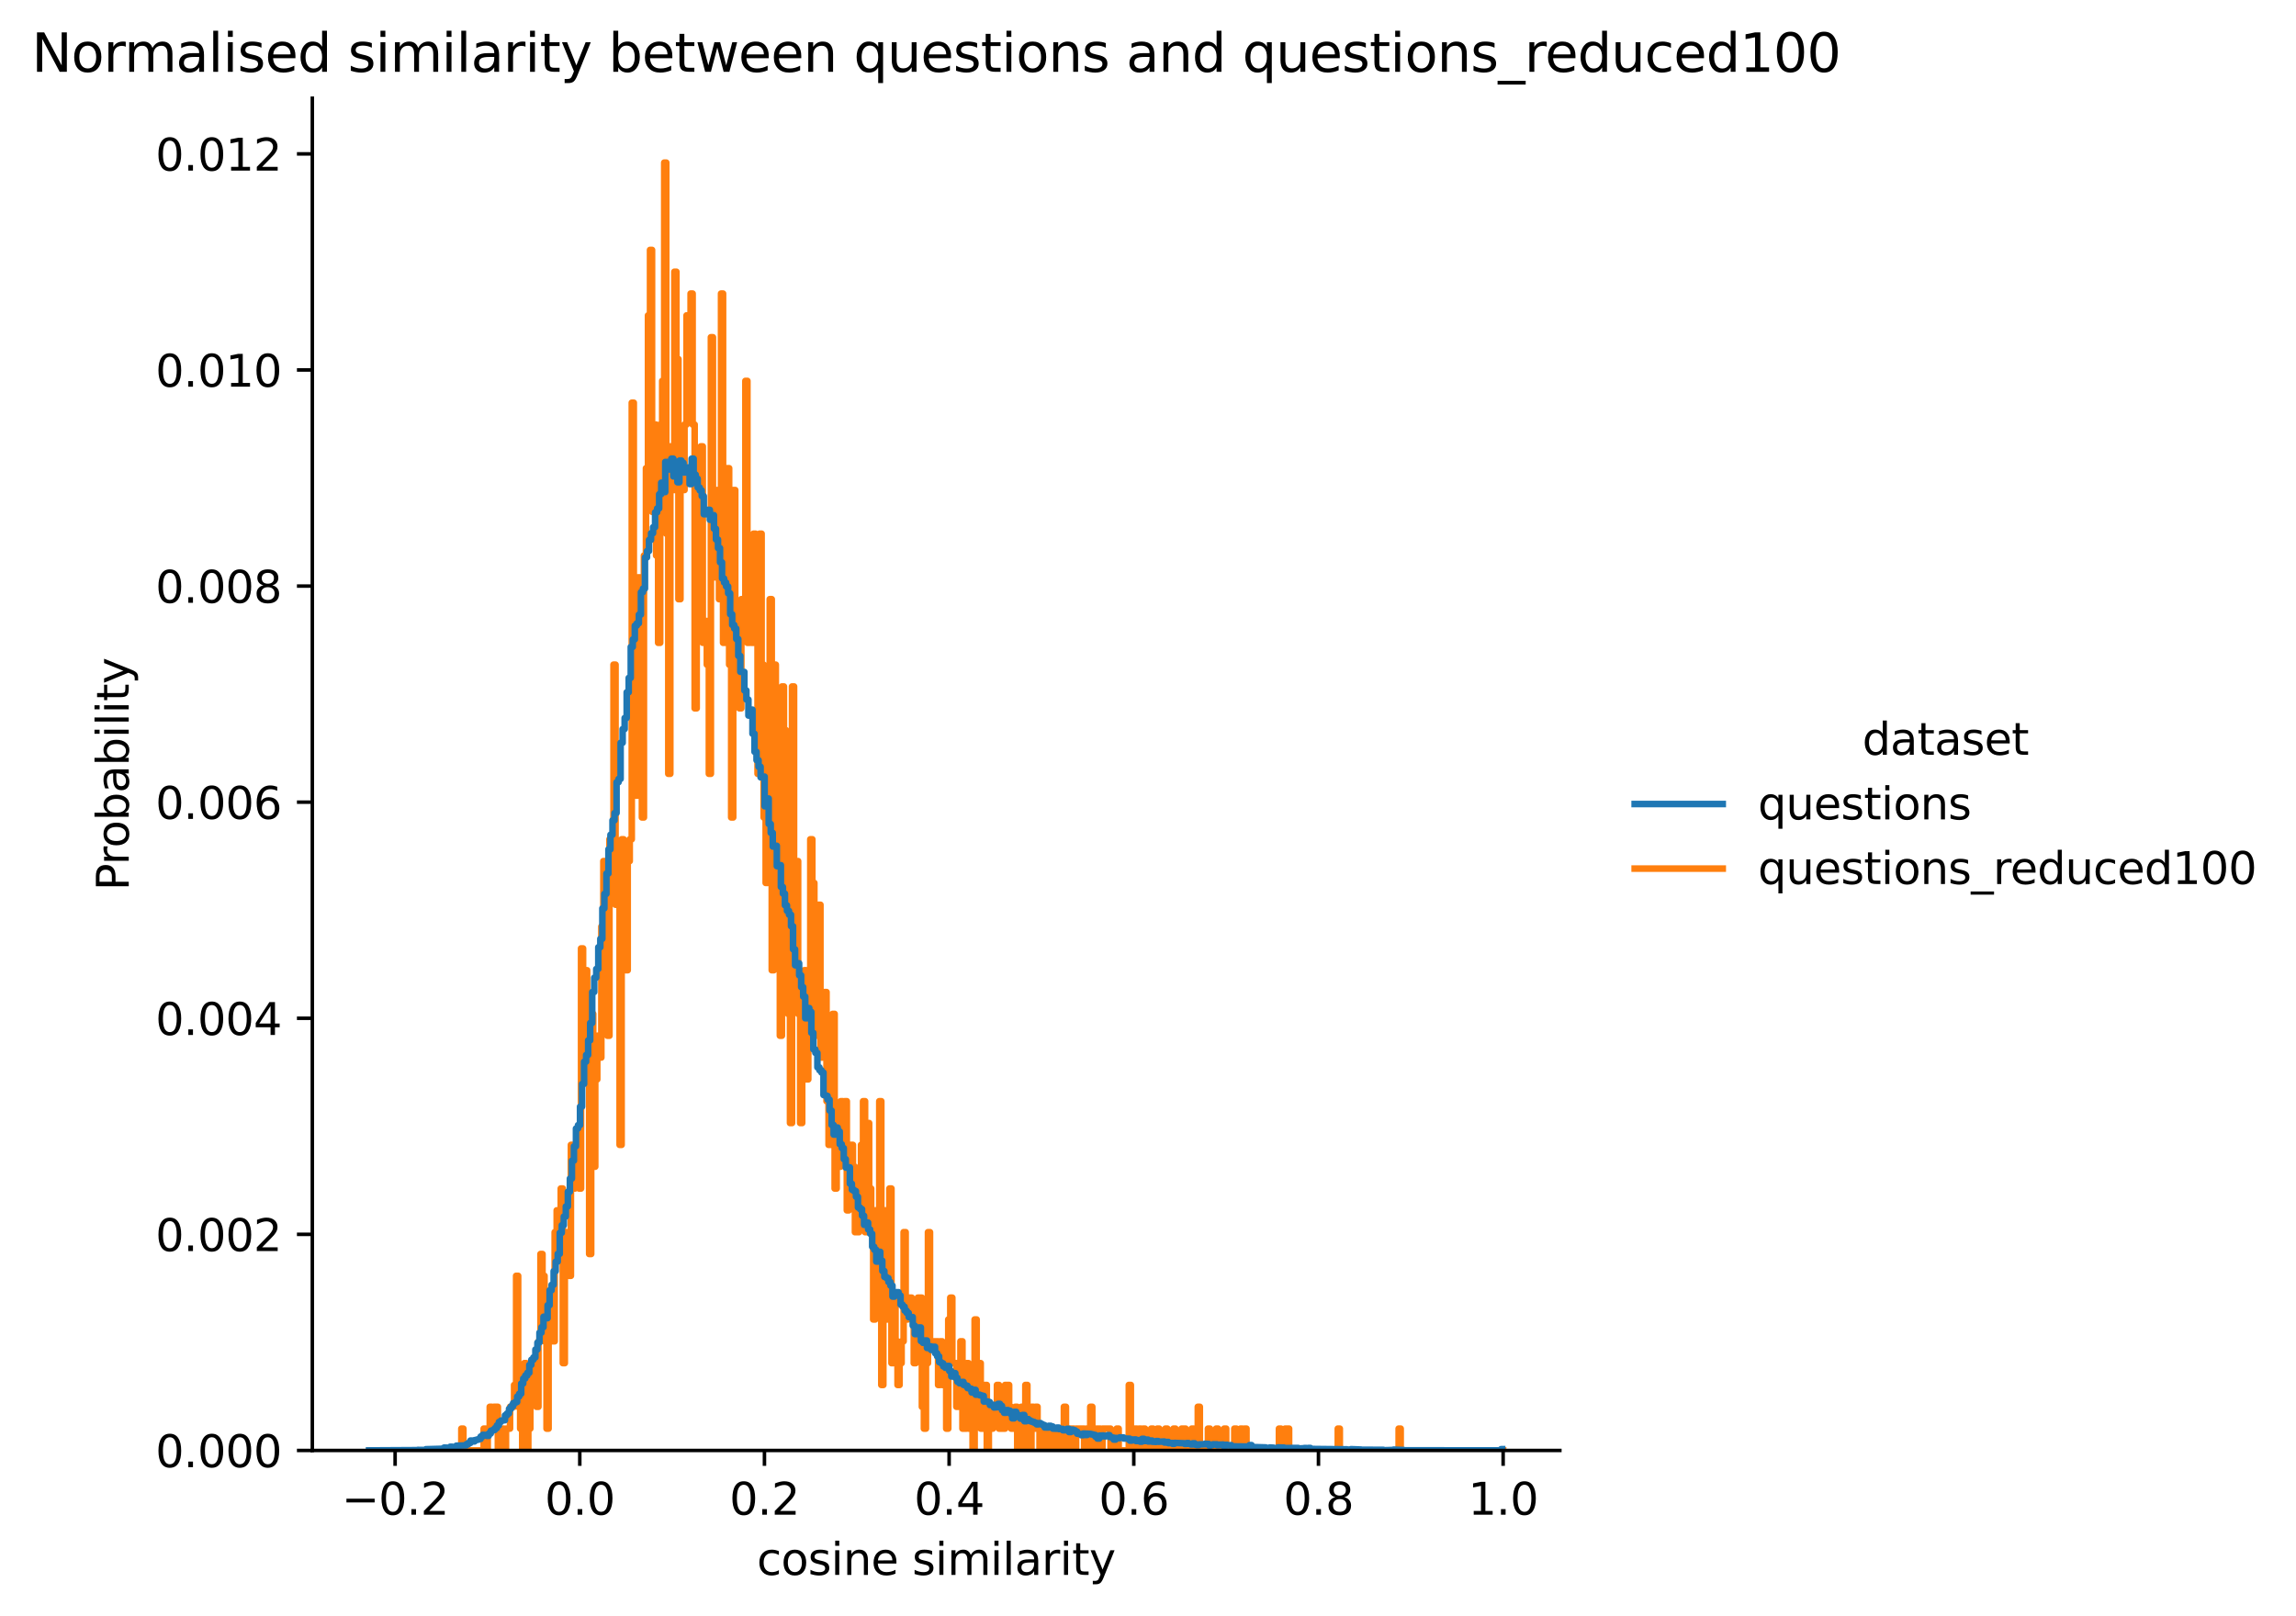 <?xml version="1.0" encoding="utf-8" standalone="no"?>
<!DOCTYPE svg PUBLIC "-//W3C//DTD SVG 1.1//EN"
  "http://www.w3.org/Graphics/SVG/1.1/DTD/svg11.dtd">
<svg xmlns:xlink="http://www.w3.org/1999/xlink" width="521.554pt" height="367.114pt" viewBox="0 0 521.554 367.114" xmlns="http://www.w3.org/2000/svg" version="1.1">
 <defs>
  <style type="text/css">*{stroke-linejoin: round; stroke-linecap: butt}</style>
 </defs>
 <g id="figure_1">
  <g id="patch_1">
   <path d="M 0 367.114 
L 521.554 367.114 
L 521.554 0 
L 0 0 
z
" style="fill: #ffffff"/>
  </g>
  <g id="axes_1">
   <g id="patch_2">
    <path d="M 70.949 329.558 
L 354.329 329.558 
L 354.329 22.318 
L 70.949 22.318 
z
" style="fill: #ffffff"/>
   </g>
   <g id="matplotlib.axis_1">
    <g id="xtick_1">
     <g id="line2d_1">
      <defs>
       <path id="mdef680605f" d="M 0 0 
L 0 3.5 
" style="stroke: #000000; stroke-width: 0.8"/>
      </defs>
      <g>
       <use xlink:href="#mdef680605f" x="89.753" y="329.558" style="stroke: #000000; stroke-width: 0.8"/>
      </g>
     </g>
     <g id="text_1">
      <!-- −0.2 -->
      <g transform="translate(77.612 344.157) scale(0.1 -0.1)">
       <defs>
        <path id="DejaVuSans-2212" d="M 678 2272 
L 4684 2272 
L 4684 1741 
L 678 1741 
L 678 2272 
z
" transform="scale(0.016)"/>
        <path id="DejaVuSans-30" d="M 2034 4250 
Q 1547 4250 1301 3770 
Q 1056 3291 1056 2328 
Q 1056 1369 1301 889 
Q 1547 409 2034 409 
Q 2525 409 2770 889 
Q 3016 1369 3016 2328 
Q 3016 3291 2770 3770 
Q 2525 4250 2034 4250 
z
M 2034 4750 
Q 2819 4750 3233 4129 
Q 3647 3509 3647 2328 
Q 3647 1150 3233 529 
Q 2819 -91 2034 -91 
Q 1250 -91 836 529 
Q 422 1150 422 2328 
Q 422 3509 836 4129 
Q 1250 4750 2034 4750 
z
" transform="scale(0.016)"/>
        <path id="DejaVuSans-2e" d="M 684 794 
L 1344 794 
L 1344 0 
L 684 0 
L 684 794 
z
" transform="scale(0.016)"/>
        <path id="DejaVuSans-32" d="M 1228 531 
L 3431 531 
L 3431 0 
L 469 0 
L 469 531 
Q 828 903 1448 1529 
Q 2069 2156 2228 2338 
Q 2531 2678 2651 2914 
Q 2772 3150 2772 3378 
Q 2772 3750 2511 3984 
Q 2250 4219 1831 4219 
Q 1534 4219 1204 4116 
Q 875 4013 500 3803 
L 500 4441 
Q 881 4594 1212 4672 
Q 1544 4750 1819 4750 
Q 2544 4750 2975 4387 
Q 3406 4025 3406 3419 
Q 3406 3131 3298 2873 
Q 3191 2616 2906 2266 
Q 2828 2175 2409 1742 
Q 1991 1309 1228 531 
z
" transform="scale(0.016)"/>
       </defs>
       <use xlink:href="#DejaVuSans-2212"/>
       <use xlink:href="#DejaVuSans-30" x="83.789"/>
       <use xlink:href="#DejaVuSans-2e" x="147.412"/>
       <use xlink:href="#DejaVuSans-32" x="179.199"/>
      </g>
     </g>
    </g>
    <g id="xtick_2">
     <g id="line2d_2">
      <g>
       <use xlink:href="#mdef680605f" x="131.702" y="329.558" style="stroke: #000000; stroke-width: 0.8"/>
      </g>
     </g>
     <g id="text_2">
      <!-- 0.0 -->
      <g transform="translate(123.751 344.157) scale(0.1 -0.1)">
       <use xlink:href="#DejaVuSans-30"/>
       <use xlink:href="#DejaVuSans-2e" x="63.623"/>
       <use xlink:href="#DejaVuSans-30" x="95.41"/>
      </g>
     </g>
    </g>
    <g id="xtick_3">
     <g id="line2d_3">
      <g>
       <use xlink:href="#mdef680605f" x="173.651" y="329.558" style="stroke: #000000; stroke-width: 0.8"/>
      </g>
     </g>
     <g id="text_3">
      <!-- 0.2 -->
      <g transform="translate(165.7 344.157) scale(0.1 -0.1)">
       <use xlink:href="#DejaVuSans-30"/>
       <use xlink:href="#DejaVuSans-2e" x="63.623"/>
       <use xlink:href="#DejaVuSans-32" x="95.41"/>
      </g>
     </g>
    </g>
    <g id="xtick_4">
     <g id="line2d_4">
      <g>
       <use xlink:href="#mdef680605f" x="215.6" y="329.558" style="stroke: #000000; stroke-width: 0.8"/>
      </g>
     </g>
     <g id="text_4">
      <!-- 0.4 -->
      <g transform="translate(207.649 344.157) scale(0.1 -0.1)">
       <defs>
        <path id="DejaVuSans-34" d="M 2419 4116 
L 825 1625 
L 2419 1625 
L 2419 4116 
z
M 2253 4666 
L 3047 4666 
L 3047 1625 
L 3713 1625 
L 3713 1100 
L 3047 1100 
L 3047 0 
L 2419 0 
L 2419 1100 
L 313 1100 
L 313 1709 
L 2253 4666 
z
" transform="scale(0.016)"/>
       </defs>
       <use xlink:href="#DejaVuSans-30"/>
       <use xlink:href="#DejaVuSans-2e" x="63.623"/>
       <use xlink:href="#DejaVuSans-34" x="95.41"/>
      </g>
     </g>
    </g>
    <g id="xtick_5">
     <g id="line2d_5">
      <g>
       <use xlink:href="#mdef680605f" x="257.549" y="329.558" style="stroke: #000000; stroke-width: 0.8"/>
      </g>
     </g>
     <g id="text_5">
      <!-- 0.6 -->
      <g transform="translate(249.598 344.157) scale(0.1 -0.1)">
       <defs>
        <path id="DejaVuSans-36" d="M 2113 2584 
Q 1688 2584 1439 2293 
Q 1191 2003 1191 1497 
Q 1191 994 1439 701 
Q 1688 409 2113 409 
Q 2538 409 2786 701 
Q 3034 994 3034 1497 
Q 3034 2003 2786 2293 
Q 2538 2584 2113 2584 
z
M 3366 4563 
L 3366 3988 
Q 3128 4100 2886 4159 
Q 2644 4219 2406 4219 
Q 1781 4219 1451 3797 
Q 1122 3375 1075 2522 
Q 1259 2794 1537 2939 
Q 1816 3084 2150 3084 
Q 2853 3084 3261 2657 
Q 3669 2231 3669 1497 
Q 3669 778 3244 343 
Q 2819 -91 2113 -91 
Q 1303 -91 875 529 
Q 447 1150 447 2328 
Q 447 3434 972 4092 
Q 1497 4750 2381 4750 
Q 2619 4750 2861 4703 
Q 3103 4656 3366 4563 
z
" transform="scale(0.016)"/>
       </defs>
       <use xlink:href="#DejaVuSans-30"/>
       <use xlink:href="#DejaVuSans-2e" x="63.623"/>
       <use xlink:href="#DejaVuSans-36" x="95.41"/>
      </g>
     </g>
    </g>
    <g id="xtick_6">
     <g id="line2d_6">
      <g>
       <use xlink:href="#mdef680605f" x="299.499" y="329.558" style="stroke: #000000; stroke-width: 0.8"/>
      </g>
     </g>
     <g id="text_6">
      <!-- 0.8 -->
      <g transform="translate(291.547 344.157) scale(0.1 -0.1)">
       <defs>
        <path id="DejaVuSans-38" d="M 2034 2216 
Q 1584 2216 1326 1975 
Q 1069 1734 1069 1313 
Q 1069 891 1326 650 
Q 1584 409 2034 409 
Q 2484 409 2743 651 
Q 3003 894 3003 1313 
Q 3003 1734 2745 1975 
Q 2488 2216 2034 2216 
z
M 1403 2484 
Q 997 2584 770 2862 
Q 544 3141 544 3541 
Q 544 4100 942 4425 
Q 1341 4750 2034 4750 
Q 2731 4750 3128 4425 
Q 3525 4100 3525 3541 
Q 3525 3141 3298 2862 
Q 3072 2584 2669 2484 
Q 3125 2378 3379 2068 
Q 3634 1759 3634 1313 
Q 3634 634 3220 271 
Q 2806 -91 2034 -91 
Q 1263 -91 848 271 
Q 434 634 434 1313 
Q 434 1759 690 2068 
Q 947 2378 1403 2484 
z
M 1172 3481 
Q 1172 3119 1398 2916 
Q 1625 2713 2034 2713 
Q 2441 2713 2670 2916 
Q 2900 3119 2900 3481 
Q 2900 3844 2670 4047 
Q 2441 4250 2034 4250 
Q 1625 4250 1398 4047 
Q 1172 3844 1172 3481 
z
" transform="scale(0.016)"/>
       </defs>
       <use xlink:href="#DejaVuSans-30"/>
       <use xlink:href="#DejaVuSans-2e" x="63.623"/>
       <use xlink:href="#DejaVuSans-38" x="95.41"/>
      </g>
     </g>
    </g>
    <g id="xtick_7">
     <g id="line2d_7">
      <g>
       <use xlink:href="#mdef680605f" x="341.448" y="329.558" style="stroke: #000000; stroke-width: 0.8"/>
      </g>
     </g>
     <g id="text_7">
      <!-- 1.0 -->
      <g transform="translate(333.496 344.157) scale(0.1 -0.1)">
       <defs>
        <path id="DejaVuSans-31" d="M 794 531 
L 1825 531 
L 1825 4091 
L 703 3866 
L 703 4441 
L 1819 4666 
L 2450 4666 
L 2450 531 
L 3481 531 
L 3481 0 
L 794 0 
L 794 531 
z
" transform="scale(0.016)"/>
       </defs>
       <use xlink:href="#DejaVuSans-31"/>
       <use xlink:href="#DejaVuSans-2e" x="63.623"/>
       <use xlink:href="#DejaVuSans-30" x="95.41"/>
      </g>
     </g>
    </g>
    <g id="text_8">
     <!-- cosine similarity -->
     <g transform="translate(171.932 357.835) scale(0.1 -0.1)">
      <defs>
       <path id="DejaVuSans-63" d="M 3122 3366 
L 3122 2828 
Q 2878 2963 2633 3030 
Q 2388 3097 2138 3097 
Q 1578 3097 1268 2742 
Q 959 2388 959 1747 
Q 959 1106 1268 751 
Q 1578 397 2138 397 
Q 2388 397 2633 464 
Q 2878 531 3122 666 
L 3122 134 
Q 2881 22 2623 -34 
Q 2366 -91 2075 -91 
Q 1284 -91 818 406 
Q 353 903 353 1747 
Q 353 2603 823 3093 
Q 1294 3584 2113 3584 
Q 2378 3584 2631 3529 
Q 2884 3475 3122 3366 
z
" transform="scale(0.016)"/>
       <path id="DejaVuSans-6f" d="M 1959 3097 
Q 1497 3097 1228 2736 
Q 959 2375 959 1747 
Q 959 1119 1226 758 
Q 1494 397 1959 397 
Q 2419 397 2687 759 
Q 2956 1122 2956 1747 
Q 2956 2369 2687 2733 
Q 2419 3097 1959 3097 
z
M 1959 3584 
Q 2709 3584 3137 3096 
Q 3566 2609 3566 1747 
Q 3566 888 3137 398 
Q 2709 -91 1959 -91 
Q 1206 -91 779 398 
Q 353 888 353 1747 
Q 353 2609 779 3096 
Q 1206 3584 1959 3584 
z
" transform="scale(0.016)"/>
       <path id="DejaVuSans-73" d="M 2834 3397 
L 2834 2853 
Q 2591 2978 2328 3040 
Q 2066 3103 1784 3103 
Q 1356 3103 1142 2972 
Q 928 2841 928 2578 
Q 928 2378 1081 2264 
Q 1234 2150 1697 2047 
L 1894 2003 
Q 2506 1872 2764 1633 
Q 3022 1394 3022 966 
Q 3022 478 2636 193 
Q 2250 -91 1575 -91 
Q 1294 -91 989 -36 
Q 684 19 347 128 
L 347 722 
Q 666 556 975 473 
Q 1284 391 1588 391 
Q 1994 391 2212 530 
Q 2431 669 2431 922 
Q 2431 1156 2273 1281 
Q 2116 1406 1581 1522 
L 1381 1569 
Q 847 1681 609 1914 
Q 372 2147 372 2553 
Q 372 3047 722 3315 
Q 1072 3584 1716 3584 
Q 2034 3584 2315 3537 
Q 2597 3491 2834 3397 
z
" transform="scale(0.016)"/>
       <path id="DejaVuSans-69" d="M 603 3500 
L 1178 3500 
L 1178 0 
L 603 0 
L 603 3500 
z
M 603 4863 
L 1178 4863 
L 1178 4134 
L 603 4134 
L 603 4863 
z
" transform="scale(0.016)"/>
       <path id="DejaVuSans-6e" d="M 3513 2113 
L 3513 0 
L 2938 0 
L 2938 2094 
Q 2938 2591 2744 2837 
Q 2550 3084 2163 3084 
Q 1697 3084 1428 2787 
Q 1159 2491 1159 1978 
L 1159 0 
L 581 0 
L 581 3500 
L 1159 3500 
L 1159 2956 
Q 1366 3272 1645 3428 
Q 1925 3584 2291 3584 
Q 2894 3584 3203 3211 
Q 3513 2838 3513 2113 
z
" transform="scale(0.016)"/>
       <path id="DejaVuSans-65" d="M 3597 1894 
L 3597 1613 
L 953 1613 
Q 991 1019 1311 708 
Q 1631 397 2203 397 
Q 2534 397 2845 478 
Q 3156 559 3463 722 
L 3463 178 
Q 3153 47 2828 -22 
Q 2503 -91 2169 -91 
Q 1331 -91 842 396 
Q 353 884 353 1716 
Q 353 2575 817 3079 
Q 1281 3584 2069 3584 
Q 2775 3584 3186 3129 
Q 3597 2675 3597 1894 
z
M 3022 2063 
Q 3016 2534 2758 2815 
Q 2500 3097 2075 3097 
Q 1594 3097 1305 2825 
Q 1016 2553 972 2059 
L 3022 2063 
z
" transform="scale(0.016)"/>
       <path id="DejaVuSans-20" transform="scale(0.016)"/>
       <path id="DejaVuSans-6d" d="M 3328 2828 
Q 3544 3216 3844 3400 
Q 4144 3584 4550 3584 
Q 5097 3584 5394 3201 
Q 5691 2819 5691 2113 
L 5691 0 
L 5113 0 
L 5113 2094 
Q 5113 2597 4934 2840 
Q 4756 3084 4391 3084 
Q 3944 3084 3684 2787 
Q 3425 2491 3425 1978 
L 3425 0 
L 2847 0 
L 2847 2094 
Q 2847 2600 2669 2842 
Q 2491 3084 2119 3084 
Q 1678 3084 1418 2786 
Q 1159 2488 1159 1978 
L 1159 0 
L 581 0 
L 581 3500 
L 1159 3500 
L 1159 2956 
Q 1356 3278 1631 3431 
Q 1906 3584 2284 3584 
Q 2666 3584 2933 3390 
Q 3200 3197 3328 2828 
z
" transform="scale(0.016)"/>
       <path id="DejaVuSans-6c" d="M 603 4863 
L 1178 4863 
L 1178 0 
L 603 0 
L 603 4863 
z
" transform="scale(0.016)"/>
       <path id="DejaVuSans-61" d="M 2194 1759 
Q 1497 1759 1228 1600 
Q 959 1441 959 1056 
Q 959 750 1161 570 
Q 1363 391 1709 391 
Q 2188 391 2477 730 
Q 2766 1069 2766 1631 
L 2766 1759 
L 2194 1759 
z
M 3341 1997 
L 3341 0 
L 2766 0 
L 2766 531 
Q 2569 213 2275 61 
Q 1981 -91 1556 -91 
Q 1019 -91 701 211 
Q 384 513 384 1019 
Q 384 1609 779 1909 
Q 1175 2209 1959 2209 
L 2766 2209 
L 2766 2266 
Q 2766 2663 2505 2880 
Q 2244 3097 1772 3097 
Q 1472 3097 1187 3025 
Q 903 2953 641 2809 
L 641 3341 
Q 956 3463 1253 3523 
Q 1550 3584 1831 3584 
Q 2591 3584 2966 3190 
Q 3341 2797 3341 1997 
z
" transform="scale(0.016)"/>
       <path id="DejaVuSans-72" d="M 2631 2963 
Q 2534 3019 2420 3045 
Q 2306 3072 2169 3072 
Q 1681 3072 1420 2755 
Q 1159 2438 1159 1844 
L 1159 0 
L 581 0 
L 581 3500 
L 1159 3500 
L 1159 2956 
Q 1341 3275 1631 3429 
Q 1922 3584 2338 3584 
Q 2397 3584 2469 3576 
Q 2541 3569 2628 3553 
L 2631 2963 
z
" transform="scale(0.016)"/>
       <path id="DejaVuSans-74" d="M 1172 4494 
L 1172 3500 
L 2356 3500 
L 2356 3053 
L 1172 3053 
L 1172 1153 
Q 1172 725 1289 603 
Q 1406 481 1766 481 
L 2356 481 
L 2356 0 
L 1766 0 
Q 1100 0 847 248 
Q 594 497 594 1153 
L 594 3053 
L 172 3053 
L 172 3500 
L 594 3500 
L 594 4494 
L 1172 4494 
z
" transform="scale(0.016)"/>
       <path id="DejaVuSans-79" d="M 2059 -325 
Q 1816 -950 1584 -1140 
Q 1353 -1331 966 -1331 
L 506 -1331 
L 506 -850 
L 844 -850 
Q 1081 -850 1212 -737 
Q 1344 -625 1503 -206 
L 1606 56 
L 191 3500 
L 800 3500 
L 1894 763 
L 2988 3500 
L 3597 3500 
L 2059 -325 
z
" transform="scale(0.016)"/>
      </defs>
      <use xlink:href="#DejaVuSans-63"/>
      <use xlink:href="#DejaVuSans-6f" x="54.98"/>
      <use xlink:href="#DejaVuSans-73" x="116.162"/>
      <use xlink:href="#DejaVuSans-69" x="168.262"/>
      <use xlink:href="#DejaVuSans-6e" x="196.045"/>
      <use xlink:href="#DejaVuSans-65" x="259.424"/>
      <use xlink:href="#DejaVuSans-20" x="320.947"/>
      <use xlink:href="#DejaVuSans-73" x="352.734"/>
      <use xlink:href="#DejaVuSans-69" x="404.834"/>
      <use xlink:href="#DejaVuSans-6d" x="432.617"/>
      <use xlink:href="#DejaVuSans-69" x="530.029"/>
      <use xlink:href="#DejaVuSans-6c" x="557.812"/>
      <use xlink:href="#DejaVuSans-61" x="585.596"/>
      <use xlink:href="#DejaVuSans-72" x="646.875"/>
      <use xlink:href="#DejaVuSans-69" x="687.988"/>
      <use xlink:href="#DejaVuSans-74" x="715.771"/>
      <use xlink:href="#DejaVuSans-79" x="754.98"/>
     </g>
    </g>
   </g>
   <g id="matplotlib.axis_2">
    <g id="ytick_1">
     <g id="line2d_8">
      <defs>
       <path id="m8e362da8ca" d="M 0 0 
L -3.5 0 
" style="stroke: #000000; stroke-width: 0.8"/>
      </defs>
      <g>
       <use xlink:href="#m8e362da8ca" x="70.949" y="329.558" style="stroke: #000000; stroke-width: 0.8"/>
      </g>
     </g>
     <g id="text_9">
      <!-- 0.000 -->
      <g transform="translate(35.321 333.357) scale(0.1 -0.1)">
       <use xlink:href="#DejaVuSans-30"/>
       <use xlink:href="#DejaVuSans-2e" x="63.623"/>
       <use xlink:href="#DejaVuSans-30" x="95.41"/>
       <use xlink:href="#DejaVuSans-30" x="159.033"/>
       <use xlink:href="#DejaVuSans-30" x="222.656"/>
      </g>
     </g>
    </g>
    <g id="ytick_2">
     <g id="line2d_9">
      <g>
       <use xlink:href="#m8e362da8ca" x="70.949" y="280.459" style="stroke: #000000; stroke-width: 0.8"/>
      </g>
     </g>
     <g id="text_10">
      <!-- 0.002 -->
      <g transform="translate(35.321 284.258) scale(0.1 -0.1)">
       <use xlink:href="#DejaVuSans-30"/>
       <use xlink:href="#DejaVuSans-2e" x="63.623"/>
       <use xlink:href="#DejaVuSans-30" x="95.41"/>
       <use xlink:href="#DejaVuSans-30" x="159.033"/>
       <use xlink:href="#DejaVuSans-32" x="222.656"/>
      </g>
     </g>
    </g>
    <g id="ytick_3">
     <g id="line2d_10">
      <g>
       <use xlink:href="#m8e362da8ca" x="70.949" y="231.36" style="stroke: #000000; stroke-width: 0.8"/>
      </g>
     </g>
     <g id="text_11">
      <!-- 0.004 -->
      <g transform="translate(35.321 235.16) scale(0.1 -0.1)">
       <use xlink:href="#DejaVuSans-30"/>
       <use xlink:href="#DejaVuSans-2e" x="63.623"/>
       <use xlink:href="#DejaVuSans-30" x="95.41"/>
       <use xlink:href="#DejaVuSans-30" x="159.033"/>
       <use xlink:href="#DejaVuSans-34" x="222.656"/>
      </g>
     </g>
    </g>
    <g id="ytick_4">
     <g id="line2d_11">
      <g>
       <use xlink:href="#m8e362da8ca" x="70.949" y="182.261" style="stroke: #000000; stroke-width: 0.8"/>
      </g>
     </g>
     <g id="text_12">
      <!-- 0.006 -->
      <g transform="translate(35.321 186.061) scale(0.1 -0.1)">
       <use xlink:href="#DejaVuSans-30"/>
       <use xlink:href="#DejaVuSans-2e" x="63.623"/>
       <use xlink:href="#DejaVuSans-30" x="95.41"/>
       <use xlink:href="#DejaVuSans-30" x="159.033"/>
       <use xlink:href="#DejaVuSans-36" x="222.656"/>
      </g>
     </g>
    </g>
    <g id="ytick_5">
     <g id="line2d_12">
      <g>
       <use xlink:href="#m8e362da8ca" x="70.949" y="133.163" style="stroke: #000000; stroke-width: 0.8"/>
      </g>
     </g>
     <g id="text_13">
      <!-- 0.008 -->
      <g transform="translate(35.321 136.962) scale(0.1 -0.1)">
       <use xlink:href="#DejaVuSans-30"/>
       <use xlink:href="#DejaVuSans-2e" x="63.623"/>
       <use xlink:href="#DejaVuSans-30" x="95.41"/>
       <use xlink:href="#DejaVuSans-30" x="159.033"/>
       <use xlink:href="#DejaVuSans-38" x="222.656"/>
      </g>
     </g>
    </g>
    <g id="ytick_6">
     <g id="line2d_13">
      <g>
       <use xlink:href="#m8e362da8ca" x="70.949" y="84.064" style="stroke: #000000; stroke-width: 0.8"/>
      </g>
     </g>
     <g id="text_14">
      <!-- 0.010 -->
      <g transform="translate(35.321 87.863) scale(0.1 -0.1)">
       <use xlink:href="#DejaVuSans-30"/>
       <use xlink:href="#DejaVuSans-2e" x="63.623"/>
       <use xlink:href="#DejaVuSans-30" x="95.41"/>
       <use xlink:href="#DejaVuSans-31" x="159.033"/>
       <use xlink:href="#DejaVuSans-30" x="222.656"/>
      </g>
     </g>
    </g>
    <g id="ytick_7">
     <g id="line2d_14">
      <g>
       <use xlink:href="#m8e362da8ca" x="70.949" y="34.965" style="stroke: #000000; stroke-width: 0.8"/>
      </g>
     </g>
     <g id="text_15">
      <!-- 0.012 -->
      <g transform="translate(35.321 38.764) scale(0.1 -0.1)">
       <use xlink:href="#DejaVuSans-30"/>
       <use xlink:href="#DejaVuSans-2e" x="63.623"/>
       <use xlink:href="#DejaVuSans-30" x="95.41"/>
       <use xlink:href="#DejaVuSans-31" x="159.033"/>
       <use xlink:href="#DejaVuSans-32" x="222.656"/>
      </g>
     </g>
    </g>
    <g id="text_16">
     <!-- Probability -->
     <g transform="translate(29.242 202.367) rotate(-90) scale(0.1 -0.1)">
      <defs>
       <path id="DejaVuSans-50" d="M 1259 4147 
L 1259 2394 
L 2053 2394 
Q 2494 2394 2734 2622 
Q 2975 2850 2975 3272 
Q 2975 3691 2734 3919 
Q 2494 4147 2053 4147 
L 1259 4147 
z
M 628 4666 
L 2053 4666 
Q 2838 4666 3239 4311 
Q 3641 3956 3641 3272 
Q 3641 2581 3239 2228 
Q 2838 1875 2053 1875 
L 1259 1875 
L 1259 0 
L 628 0 
L 628 4666 
z
" transform="scale(0.016)"/>
       <path id="DejaVuSans-62" d="M 3116 1747 
Q 3116 2381 2855 2742 
Q 2594 3103 2138 3103 
Q 1681 3103 1420 2742 
Q 1159 2381 1159 1747 
Q 1159 1113 1420 752 
Q 1681 391 2138 391 
Q 2594 391 2855 752 
Q 3116 1113 3116 1747 
z
M 1159 2969 
Q 1341 3281 1617 3432 
Q 1894 3584 2278 3584 
Q 2916 3584 3314 3078 
Q 3713 2572 3713 1747 
Q 3713 922 3314 415 
Q 2916 -91 2278 -91 
Q 1894 -91 1617 61 
Q 1341 213 1159 525 
L 1159 0 
L 581 0 
L 581 4863 
L 1159 4863 
L 1159 2969 
z
" transform="scale(0.016)"/>
      </defs>
      <use xlink:href="#DejaVuSans-50"/>
      <use xlink:href="#DejaVuSans-72" x="58.553"/>
      <use xlink:href="#DejaVuSans-6f" x="97.416"/>
      <use xlink:href="#DejaVuSans-62" x="158.598"/>
      <use xlink:href="#DejaVuSans-61" x="222.074"/>
      <use xlink:href="#DejaVuSans-62" x="283.354"/>
      <use xlink:href="#DejaVuSans-69" x="346.83"/>
      <use xlink:href="#DejaVuSans-6c" x="374.613"/>
      <use xlink:href="#DejaVuSans-69" x="402.396"/>
      <use xlink:href="#DejaVuSans-74" x="430.18"/>
      <use xlink:href="#DejaVuSans-79" x="469.389"/>
     </g>
    </g>
   </g>
   <g id="line2d_15">
    <path d="M 84.061 329.558 
L 104.799 329.558 
L 104.799 324.599 
L 105.26 324.599 
L 105.26 329.558 
L 109.869 329.558 
L 109.869 324.599 
L 110.329 324.599 
L 110.329 329.558 
L 110.79 329.558 
L 110.79 324.599 
L 111.251 324.599 
L 111.251 319.639 
L 111.712 319.639 
L 111.712 324.599 
L 112.173 324.599 
L 112.173 319.639 
L 113.095 319.639 
L 113.095 329.558 
L 114.016 329.558 
L 114.016 324.599 
L 114.477 324.599 
L 114.477 329.558 
L 114.938 329.558 
L 114.938 324.599 
L 115.86 324.599 
L 115.86 319.639 
L 116.781 319.639 
L 116.781 314.68 
L 117.242 314.68 
L 117.242 289.882 
L 117.703 289.882 
L 117.703 319.639 
L 118.164 319.639 
L 118.164 324.599 
L 118.625 324.599 
L 118.625 329.558 
L 119.086 329.558 
L 119.086 309.72 
L 119.547 309.72 
L 119.547 329.558 
L 120.007 329.558 
L 120.007 324.599 
L 120.468 324.599 
L 120.468 309.72 
L 121.39 309.72 
L 121.39 314.68 
L 121.851 314.68 
L 121.851 319.639 
L 122.312 319.639 
L 122.312 304.761 
L 122.773 304.761 
L 122.773 284.923 
L 123.233 284.923 
L 123.233 289.882 
L 123.694 289.882 
L 123.694 304.761 
L 124.155 304.761 
L 124.155 324.599 
L 124.616 324.599 
L 124.616 304.761 
L 125.077 304.761 
L 125.077 294.842 
L 125.538 294.842 
L 125.538 304.761 
L 125.999 304.761 
L 125.999 279.963 
L 126.459 279.963 
L 126.459 275.004 
L 126.92 275.004 
L 126.92 279.963 
L 127.381 279.963 
L 127.381 270.044 
L 127.842 270.044 
L 127.842 309.72 
L 128.303 309.72 
L 128.303 279.963 
L 128.764 279.963 
L 128.764 284.923 
L 129.224 284.923 
L 129.224 289.882 
L 129.685 289.882 
L 129.685 260.125 
L 130.146 260.125 
L 130.146 270.044 
L 130.607 270.044 
L 130.607 260.125 
L 131.529 260.125 
L 131.529 270.044 
L 131.99 270.044 
L 131.99 215.49 
L 132.45 215.49 
L 132.45 230.368 
L 132.911 230.368 
L 132.911 220.449 
L 133.372 220.449 
L 133.372 240.287 
L 133.833 240.287 
L 133.833 284.923 
L 134.294 284.923 
L 134.294 230.368 
L 134.755 230.368 
L 134.755 265.085 
L 135.216 265.085 
L 135.216 245.247 
L 135.676 245.247 
L 135.676 235.328 
L 136.137 235.328 
L 136.137 240.287 
L 136.598 240.287 
L 136.598 210.531 
L 137.059 210.531 
L 137.059 195.652 
L 137.52 195.652 
L 137.52 230.368 
L 137.981 230.368 
L 137.981 235.328 
L 138.442 235.328 
L 138.442 190.693 
L 138.902 190.693 
L 138.902 200.612 
L 139.363 200.612 
L 139.363 151.017 
L 139.824 151.017 
L 139.824 205.571 
L 140.746 205.571 
L 140.746 260.125 
L 141.207 260.125 
L 141.207 190.693 
L 141.668 190.693 
L 141.668 195.652 
L 142.128 195.652 
L 142.128 220.449 
L 142.589 220.449 
L 142.589 195.652 
L 143.05 195.652 
L 143.05 190.693 
L 143.511 190.693 
L 143.511 91.503 
L 143.972 91.503 
L 143.972 146.057 
L 144.433 146.057 
L 144.433 180.774 
L 144.894 180.774 
L 144.894 131.179 
L 145.354 131.179 
L 145.354 146.057 
L 145.815 146.057 
L 145.815 185.733 
L 146.276 185.733 
L 146.276 126.219 
L 146.737 126.219 
L 146.737 106.381 
L 147.198 106.381 
L 147.198 71.665 
L 147.659 71.665 
L 147.659 56.787 
L 148.119 56.787 
L 148.119 116.3 
L 148.58 116.3 
L 148.58 96.462 
L 149.041 96.462 
L 149.041 126.219 
L 149.502 126.219 
L 149.502 146.057 
L 149.963 146.057 
L 149.963 96.462 
L 150.424 96.462 
L 150.424 86.543 
L 150.885 86.543 
L 150.885 36.949 
L 151.345 36.949 
L 151.345 121.26 
L 151.806 121.26 
L 151.806 175.814 
L 152.267 175.814 
L 152.267 101.422 
L 152.728 101.422 
L 152.728 111.341 
L 153.189 111.341 
L 153.189 61.746 
L 153.65 61.746 
L 153.65 81.584 
L 154.111 81.584 
L 154.111 136.138 
L 154.571 136.138 
L 154.571 106.381 
L 155.032 106.381 
L 155.032 111.341 
L 155.493 111.341 
L 155.493 96.462 
L 155.954 96.462 
L 155.954 71.665 
L 156.876 71.665 
L 156.876 66.706 
L 157.337 66.706 
L 157.337 96.462 
L 157.797 96.462 
L 157.797 160.936 
L 158.258 160.936 
L 158.258 131.179 
L 158.719 131.179 
L 158.719 121.26 
L 159.18 121.26 
L 159.18 101.422 
L 159.641 101.422 
L 159.641 146.057 
L 160.102 146.057 
L 160.102 141.098 
L 160.563 141.098 
L 160.563 151.017 
L 161.023 151.017 
L 161.023 175.814 
L 161.484 175.814 
L 161.484 76.624 
L 161.945 76.624 
L 161.945 116.3 
L 162.406 116.3 
L 162.406 131.179 
L 162.867 131.179 
L 162.867 111.341 
L 163.328 111.341 
L 163.328 136.138 
L 163.789 136.138 
L 163.789 66.706 
L 164.249 66.706 
L 164.249 146.057 
L 164.71 146.057 
L 164.71 121.26 
L 165.171 121.26 
L 165.171 106.381 
L 165.632 106.381 
L 165.632 151.017 
L 166.093 151.017 
L 166.093 185.733 
L 166.554 185.733 
L 166.554 111.341 
L 167.015 111.341 
L 167.015 155.976 
L 167.936 155.976 
L 167.936 160.936 
L 168.397 160.936 
L 168.397 136.138 
L 168.858 136.138 
L 168.858 141.098 
L 169.319 141.098 
L 169.319 86.543 
L 169.78 86.543 
L 169.78 146.057 
L 170.24 146.057 
L 170.24 141.098 
L 170.701 141.098 
L 170.701 146.057 
L 171.162 146.057 
L 171.162 121.26 
L 171.623 121.26 
L 171.623 146.057 
L 172.084 146.057 
L 172.084 175.814 
L 172.545 175.814 
L 172.545 121.26 
L 173.006 121.26 
L 173.006 151.017 
L 173.466 151.017 
L 173.466 185.733 
L 173.927 185.733 
L 173.927 200.612 
L 174.388 200.612 
L 174.388 180.774 
L 174.849 180.774 
L 174.849 136.138 
L 175.31 136.138 
L 175.31 220.449 
L 175.771 220.449 
L 175.771 151.017 
L 176.232 151.017 
L 176.232 195.652 
L 176.692 195.652 
L 176.692 215.49 
L 177.153 215.49 
L 177.153 235.328 
L 177.614 235.328 
L 177.614 155.976 
L 178.075 155.976 
L 178.075 165.895 
L 178.536 165.895 
L 178.536 205.571 
L 178.997 205.571 
L 178.997 230.368 
L 179.458 230.368 
L 179.458 255.166 
L 179.918 255.166 
L 179.918 155.976 
L 180.379 155.976 
L 180.379 205.571 
L 180.84 205.571 
L 180.84 195.652 
L 181.301 195.652 
L 181.301 230.368 
L 181.762 230.368 
L 181.762 255.166 
L 182.223 255.166 
L 182.223 235.328 
L 182.684 235.328 
L 182.684 220.449 
L 183.144 220.449 
L 183.144 245.247 
L 183.605 245.247 
L 183.605 225.409 
L 184.066 225.409 
L 184.066 190.693 
L 184.527 190.693 
L 184.527 200.612 
L 184.988 200.612 
L 184.988 235.328 
L 185.449 235.328 
L 185.449 215.49 
L 185.91 215.49 
L 185.91 205.571 
L 186.37 205.571 
L 186.37 240.287 
L 186.831 240.287 
L 186.831 235.328 
L 187.292 235.328 
L 187.292 225.409 
L 187.753 225.409 
L 187.753 250.206 
L 188.214 250.206 
L 188.214 260.125 
L 189.136 260.125 
L 189.136 230.368 
L 189.596 230.368 
L 189.596 270.044 
L 190.057 270.044 
L 190.057 260.125 
L 190.518 260.125 
L 190.518 265.085 
L 190.979 265.085 
L 190.979 250.206 
L 191.44 250.206 
L 191.44 255.166 
L 191.901 255.166 
L 191.901 250.206 
L 192.361 250.206 
L 192.361 275.004 
L 192.822 275.004 
L 192.822 260.125 
L 193.744 260.125 
L 193.744 265.085 
L 194.205 265.085 
L 194.205 279.963 
L 195.127 279.963 
L 195.127 275.004 
L 195.587 275.004 
L 195.587 260.125 
L 196.048 260.125 
L 196.048 250.206 
L 196.509 250.206 
L 196.509 279.963 
L 196.97 279.963 
L 196.97 255.166 
L 197.431 255.166 
L 197.431 270.044 
L 197.892 270.044 
L 197.892 279.963 
L 198.353 279.963 
L 198.353 299.801 
L 198.813 299.801 
L 198.813 275.004 
L 199.274 275.004 
L 199.274 279.963 
L 199.735 279.963 
L 199.735 250.206 
L 200.196 250.206 
L 200.196 314.68 
L 200.657 314.68 
L 200.657 275.004 
L 201.118 275.004 
L 201.118 299.801 
L 201.579 299.801 
L 201.579 289.882 
L 202.039 289.882 
L 202.039 270.044 
L 202.5 270.044 
L 202.5 309.72 
L 202.961 309.72 
L 202.961 294.842 
L 203.422 294.842 
L 203.422 304.761 
L 203.883 304.761 
L 203.883 314.68 
L 204.344 314.68 
L 204.344 309.72 
L 204.805 309.72 
L 204.805 304.761 
L 205.265 304.761 
L 205.265 279.963 
L 205.726 279.963 
L 205.726 299.801 
L 206.187 299.801 
L 206.187 294.842 
L 207.109 294.842 
L 207.109 299.801 
L 207.57 299.801 
L 207.57 309.72 
L 208.031 309.72 
L 208.031 304.761 
L 208.491 304.761 
L 208.491 294.842 
L 209.413 294.842 
L 209.413 319.639 
L 209.874 319.639 
L 209.874 324.599 
L 210.335 324.599 
L 210.335 309.72 
L 210.796 309.72 
L 210.796 279.963 
L 211.256 279.963 
L 211.256 304.761 
L 213.1 304.761 
L 213.1 314.68 
L 213.561 314.68 
L 213.561 304.761 
L 214.022 304.761 
L 214.022 314.68 
L 214.482 314.68 
L 214.482 309.72 
L 214.943 309.72 
L 214.943 324.599 
L 215.404 324.599 
L 215.404 299.801 
L 215.865 299.801 
L 215.865 294.842 
L 216.326 294.842 
L 216.326 309.72 
L 217.248 309.72 
L 217.248 319.639 
L 217.708 319.639 
L 217.708 309.72 
L 218.169 309.72 
L 218.169 304.761 
L 218.63 304.761 
L 218.63 324.599 
L 219.552 324.599 
L 219.552 309.72 
L 220.013 309.72 
L 220.013 324.599 
L 220.474 324.599 
L 220.474 319.639 
L 220.934 319.639 
L 220.934 329.558 
L 221.395 329.558 
L 221.395 299.801 
L 221.856 299.801 
L 221.856 309.72 
L 222.778 309.72 
L 222.778 324.599 
L 223.7 324.599 
L 223.7 314.68 
L 224.16 314.68 
L 224.16 329.558 
L 224.621 329.558 
L 224.621 324.599 
L 225.543 324.599 
L 225.543 319.639 
L 226.465 319.639 
L 226.465 314.68 
L 226.926 314.68 
L 226.926 324.599 
L 228.308 324.599 
L 228.308 314.68 
L 229.23 314.68 
L 229.23 319.639 
L 229.691 319.639 
L 229.691 324.599 
L 230.612 324.599 
L 230.612 319.639 
L 231.073 319.639 
L 231.073 329.558 
L 231.534 329.558 
L 231.534 324.599 
L 231.995 324.599 
L 231.995 319.639 
L 232.456 319.639 
L 232.456 329.558 
L 232.917 329.558 
L 232.917 314.68 
L 233.377 314.68 
L 233.377 319.639 
L 233.838 319.639 
L 233.838 329.558 
L 234.299 329.558 
L 234.299 319.639 
L 234.76 319.639 
L 234.76 324.599 
L 235.221 324.599 
L 235.221 319.639 
L 235.682 319.639 
L 235.682 324.599 
L 236.143 324.599 
L 236.143 329.558 
L 236.603 329.558 
L 236.603 324.599 
L 237.525 324.599 
L 237.525 329.558 
L 238.908 329.558 
L 238.908 324.599 
L 239.369 324.599 
L 239.369 329.558 
L 240.29 329.558 
L 240.29 324.599 
L 240.751 324.599 
L 240.751 329.558 
L 241.212 329.558 
L 241.212 324.599 
L 241.673 324.599 
L 241.673 319.639 
L 242.134 319.639 
L 242.134 324.599 
L 242.595 324.599 
L 242.595 329.558 
L 243.055 329.558 
L 243.055 324.599 
L 243.977 324.599 
L 243.977 329.558 
L 244.438 329.558 
L 244.438 324.599 
L 246.281 324.599 
L 246.281 329.558 
L 246.742 329.558 
L 246.742 324.599 
L 247.203 324.599 
L 247.203 329.558 
L 247.664 329.558 
L 247.664 319.639 
L 248.125 319.639 
L 248.125 329.558 
L 249.047 329.558 
L 249.047 324.599 
L 249.968 324.599 
L 249.968 329.558 
L 250.429 329.558 
L 250.429 324.599 
L 252.273 324.599 
L 252.273 329.558 
L 253.655 329.558 
L 253.655 324.599 
L 254.116 324.599 
L 254.116 329.558 
L 256.42 329.558 
L 256.42 314.68 
L 256.881 314.68 
L 256.881 329.558 
L 257.342 329.558 
L 257.342 324.599 
L 258.264 324.599 
L 258.264 329.558 
L 258.724 329.558 
L 258.724 324.599 
L 259.185 324.599 
L 259.185 329.558 
L 259.646 329.558 
L 259.646 324.599 
L 260.107 324.599 
L 260.107 329.558 
L 261.49 329.558 
L 261.49 324.599 
L 261.95 324.599 
L 261.95 329.558 
L 262.872 329.558 
L 262.872 324.599 
L 263.333 324.599 
L 263.333 329.558 
L 264.716 329.558 
L 264.716 324.599 
L 265.176 324.599 
L 265.176 329.558 
L 266.559 329.558 
L 266.559 324.599 
L 267.02 324.599 
L 267.02 329.558 
L 268.402 329.558 
L 268.402 324.599 
L 269.324 324.599 
L 269.324 329.558 
L 270.707 329.558 
L 270.707 324.599 
L 271.168 324.599 
L 271.168 329.558 
L 272.089 329.558 
L 272.089 319.639 
L 272.55 319.639 
L 272.55 329.558 
L 274.394 329.558 
L 274.394 324.599 
L 274.854 324.599 
L 274.854 329.558 
L 276.237 329.558 
L 276.237 324.599 
L 276.698 324.599 
L 276.698 329.558 
L 278.08 329.558 
L 278.08 324.599 
L 278.541 324.599 
L 278.541 329.558 
L 280.385 329.558 
L 280.385 324.599 
L 280.845 324.599 
L 280.845 329.558 
L 281.767 329.558 
L 281.767 324.599 
L 282.228 324.599 
L 282.228 329.558 
L 282.689 329.558 
L 282.689 324.599 
L 283.15 324.599 
L 283.15 329.558 
L 290.523 329.558 
L 290.523 324.599 
L 290.984 324.599 
L 290.984 329.558 
L 291.906 329.558 
L 291.906 324.599 
L 292.828 324.599 
L 292.828 329.558 
L 303.888 329.558 
L 303.888 324.599 
L 304.349 324.599 
L 304.349 329.558 
L 317.714 329.558 
L 317.714 324.599 
L 318.175 324.599 
L 318.175 329.558 
L 341.448 329.558 
L 341.448 329.558 
" clip-path="url(#p6250873f98)" style="fill: none; stroke: #ff7f0e; stroke-width: 1.5; stroke-linecap: square"/>
   </g>
   <g id="line2d_16">
    <path d="M 83.83 329.545 
L 94.891 329.481 
L 94.891 329.43 
L 96.734 329.456 
L 96.734 329.277 
L 100.421 329.175 
L 100.421 329.136 
L 100.882 329.136 
L 100.882 328.906 
L 102.265 328.957 
L 102.265 328.714 
L 102.725 328.714 
L 102.725 328.919 
L 103.647 328.816 
L 103.647 328.484 
L 105.951 328.394 
L 105.951 328.126 
L 106.412 328.126 
L 106.412 327.845 
L 106.873 327.845 
L 106.873 327.308 
L 107.334 327.308 
L 107.334 327.512 
L 107.795 327.512 
L 107.795 327.218 
L 108.256 327.218 
L 108.256 327.103 
L 108.716 327.103 
L 108.716 326.95 
L 109.177 326.95 
L 109.177 326.4 
L 109.638 326.4 
L 109.638 326.003 
L 110.56 326.042 
L 110.56 326.246 
L 111.021 326.246 
L 111.021 325.709 
L 111.482 325.709 
L 111.482 325.083 
L 111.942 325.083 
L 111.942 324.904 
L 112.403 324.904 
L 112.403 324.494 
L 112.864 324.494 
L 112.864 323.868 
L 113.325 323.868 
L 113.325 323.088 
L 113.786 323.088 
L 113.786 322.768 
L 114.708 322.691 
L 114.708 321.579 
L 115.168 321.579 
L 115.168 321.157 
L 115.629 321.157 
L 115.629 320.108 
L 116.09 320.108 
L 116.09 319.52 
L 116.551 319.52 
L 116.551 318.817 
L 117.012 318.817 
L 117.012 318.548 
L 117.473 318.548 
L 117.473 317.321 
L 117.934 317.321 
L 117.934 316.681 
L 118.394 316.681 
L 118.394 314.354 
L 118.855 314.354 
L 118.855 313.216 
L 119.316 313.216 
L 119.316 312.538 
L 119.777 312.538 
L 119.777 311.924 
L 120.238 311.924 
L 120.238 310.121 
L 120.699 310.121 
L 120.699 308.958 
L 121.16 308.958 
L 121.16 308.421 
L 121.62 308.421 
L 121.62 306.63 
L 122.081 306.63 
L 122.081 305.045 
L 122.542 305.045 
L 122.542 302.794 
L 123.003 302.794 
L 123.003 301.554 
L 123.464 301.554 
L 123.464 299.175 
L 123.925 299.175 
L 123.925 299.508 
L 124.386 299.508 
L 124.386 296.567 
L 124.846 296.567 
L 124.846 293.165 
L 125.307 293.165 
L 125.307 291.925 
L 125.768 291.925 
L 125.768 288.818 
L 126.229 288.818 
L 126.229 286.657 
L 126.69 286.657 
L 126.69 284.892 
L 127.151 284.892 
L 127.151 280.097 
L 127.611 280.097 
L 127.611 278.383 
L 128.072 278.383 
L 128.072 276.414 
L 128.533 276.414 
L 128.533 274.112 
L 128.994 274.112 
L 128.994 270.775 
L 129.455 270.775 
L 129.455 267.782 
L 129.916 267.782 
L 129.916 263.716 
L 130.377 263.716 
L 130.377 260.455 
L 130.837 260.455 
L 130.837 256.414 
L 131.298 256.414 
L 131.298 255.647 
L 131.759 255.647 
L 131.759 251.44 
L 132.22 251.44 
L 132.22 246.287 
L 132.681 246.287 
L 132.681 241.236 
L 133.142 241.236 
L 133.142 239.689 
L 133.603 239.689 
L 133.603 236.389 
L 134.063 236.389 
L 134.063 232.438 
L 134.524 232.438 
L 134.524 225.392 
L 134.985 225.392 
L 134.985 222.144 
L 135.446 222.144 
L 135.446 220.162 
L 135.907 220.162 
L 135.907 215.226 
L 136.368 215.226 
L 136.368 213.308 
L 136.829 213.308 
L 136.829 206.39 
L 137.289 206.39 
L 137.289 203.091 
L 137.75 203.091 
L 137.75 198.475 
L 138.211 198.475 
L 138.211 192.976 
L 138.672 192.976 
L 138.672 189.664 
L 139.133 189.664 
L 139.133 186.391 
L 139.594 186.391 
L 139.594 184.728 
L 140.055 184.728 
L 140.055 177.721 
L 140.515 177.721 
L 140.515 176.979 
L 140.976 176.979 
L 140.976 168.77 
L 141.437 168.77 
L 141.437 165.65 
L 141.898 165.65 
L 141.898 163.131 
L 142.359 163.131 
L 142.359 157.287 
L 142.82 157.287 
L 142.82 154.026 
L 143.281 154.026 
L 143.281 146.993 
L 143.741 146.993 
L 143.741 145.279 
L 144.202 145.279 
L 144.202 142.146 
L 144.663 142.146 
L 144.663 141.609 
L 145.124 141.609 
L 145.124 139.64 
L 145.585 139.64 
L 145.585 134.551 
L 146.046 134.551 
L 146.046 133.732 
L 146.507 133.732 
L 146.507 126.648 
L 146.967 126.648 
L 146.967 125.203 
L 147.428 125.203 
L 147.428 122.671 
L 147.889 122.671 
L 147.889 121.15 
L 148.35 121.15 
L 148.35 119.781 
L 148.811 119.781 
L 148.811 116.406 
L 149.272 116.406 
L 149.272 115.523 
L 149.732 115.523 
L 149.732 112.288 
L 150.193 112.288 
L 150.193 109.679 
L 150.654 109.679 
L 150.654 111.802 
L 151.115 111.802 
L 151.115 104.961 
L 151.576 104.961 
L 151.576 106.674 
L 152.037 106.674 
L 152.037 106.431 
L 152.498 106.431 
L 152.498 104.219 
L 152.958 104.219 
L 152.958 108.247 
L 153.419 108.247 
L 153.419 107.454 
L 153.88 107.454 
L 153.88 109.577 
L 154.341 109.577 
L 154.341 104.654 
L 154.802 104.654 
L 154.802 105.165 
L 155.263 105.165 
L 155.263 107.352 
L 155.724 107.352 
L 155.724 106.431 
L 156.184 106.431 
L 156.184 106.214 
L 156.645 106.214 
L 156.645 109.986 
L 157.106 109.986 
L 157.106 104.219 
L 157.567 104.219 
L 157.567 107.838 
L 158.028 107.838 
L 158.028 108.771 
L 158.489 108.771 
L 158.489 110.766 
L 158.95 110.766 
L 158.95 111.431 
L 159.41 111.431 
L 159.41 112.723 
L 159.871 112.723 
L 159.871 116.84 
L 160.332 116.84 
L 160.332 116.367 
L 160.793 116.367 
L 160.793 115.843 
L 161.254 115.843 
L 161.254 118.106 
L 161.715 118.106 
L 161.715 117.045 
L 162.176 117.045 
L 162.176 120.139 
L 162.636 120.139 
L 162.636 122.582 
L 163.097 122.582 
L 163.097 124.525 
L 163.558 124.525 
L 163.558 127.761 
L 164.019 127.761 
L 164.019 131.431 
L 164.48 131.431 
L 164.48 132.351 
L 164.941 132.351 
L 164.941 133.246 
L 165.402 133.246 
L 165.402 134.807 
L 165.862 134.807 
L 165.862 139.563 
L 166.323 139.563 
L 166.323 141.98 
L 166.784 141.98 
L 166.784 142.811 
L 167.245 142.811 
L 167.245 145.19 
L 167.706 145.19 
L 167.706 149.026 
L 168.167 149.026 
L 168.167 152.645 
L 169.088 152.67 
L 169.088 156.878 
L 169.549 156.878 
L 169.549 158.949 
L 170.01 158.949 
L 170.01 162.581 
L 170.471 162.581 
L 170.471 161.238 
L 170.932 161.238 
L 170.932 166.711 
L 171.393 166.711 
L 171.393 170.816 
L 171.853 170.816 
L 171.853 172.721 
L 172.314 172.721 
L 172.314 174.217 
L 172.775 174.217 
L 172.775 176.621 
L 173.236 176.621 
L 173.236 176.455 
L 173.697 176.455 
L 173.697 183.194 
L 174.158 183.194 
L 174.158 181.429 
L 174.619 181.429 
L 174.619 187.209 
L 175.079 187.209 
L 175.079 189.23 
L 175.54 189.23 
L 175.54 192.35 
L 176.001 192.35 
L 176.001 192.171 
L 176.462 192.171 
L 176.462 196.8 
L 176.923 196.8 
L 176.923 196.57 
L 177.384 196.57 
L 177.384 201.531 
L 177.845 201.531 
L 177.845 203.04 
L 178.305 203.04 
L 178.305 205.7 
L 178.766 205.7 
L 178.766 206.966 
L 179.227 206.966 
L 179.227 207.822 
L 179.688 207.822 
L 179.688 210.444 
L 180.149 210.444 
L 180.149 215.687 
L 180.61 215.687 
L 180.61 219.331 
L 181.071 219.331 
L 181.071 218.858 
L 181.531 218.858 
L 181.531 221.594 
L 181.992 221.594 
L 181.992 224.28 
L 182.453 224.28 
L 182.453 226.441 
L 182.914 226.441 
L 182.914 231.364 
L 183.375 231.364 
L 183.375 229.037 
L 183.836 229.037 
L 183.836 229.906 
L 184.297 229.906 
L 184.297 234.663 
L 184.757 234.663 
L 184.757 238.435 
L 185.218 238.435 
L 185.218 239.228 
L 185.679 239.228 
L 185.679 242.515 
L 186.14 242.515 
L 186.14 243.167 
L 186.601 243.167 
L 186.601 243.691 
L 187.062 243.691 
L 187.062 248.806 
L 187.523 248.806 
L 187.523 248.998 
L 187.983 248.998 
L 187.983 249.842 
L 188.444 249.842 
L 188.444 252.335 
L 188.905 252.335 
L 188.905 255.596 
L 189.366 255.596 
L 189.366 257.795 
L 189.827 257.795 
L 189.827 256.197 
L 190.288 256.197 
L 190.288 257.079 
L 190.748 257.079 
L 190.748 259.982 
L 191.209 259.982 
L 191.209 260.864 
L 191.67 260.864 
L 191.67 263.371 
L 192.131 263.371 
L 192.131 265.289 
L 193.053 265.225 
L 193.053 268.959 
L 193.514 268.959 
L 193.514 270.327 
L 193.974 270.327 
L 193.974 270.634 
L 194.435 270.634 
L 194.435 271.913 
L 194.896 271.913 
L 194.896 274.342 
L 195.357 274.342 
L 195.357 274.726 
L 195.818 274.726 
L 195.818 276.235 
L 196.279 276.235 
L 196.279 278.306 
L 196.74 278.306 
L 196.74 277.782 
L 197.2 277.782 
L 197.2 279.342 
L 197.661 279.342 
L 197.661 280.314 
L 198.122 280.314 
L 198.122 283.281 
L 198.583 283.281 
L 198.583 283.958 
L 199.044 283.958 
L 199.044 286.644 
L 199.505 286.644 
L 199.505 284.419 
L 199.966 284.419 
L 199.966 286.439 
L 200.426 286.439 
L 200.426 288.779 
L 200.887 288.779 
L 200.887 290.122 
L 201.348 290.122 
L 201.348 290.403 
L 201.809 290.403 
L 201.809 291.286 
L 202.27 291.286 
L 202.27 292.104 
L 202.731 292.104 
L 202.731 294.597 
L 203.192 294.597 
L 203.192 294.329 
L 203.652 294.329 
L 203.652 293.6 
L 204.113 293.6 
L 204.113 294.367 
L 204.574 294.367 
L 204.574 296.426 
L 205.035 296.426 
L 205.035 296.899 
L 205.496 296.899 
L 205.496 297.794 
L 205.957 297.794 
L 205.957 298.306 
L 206.418 298.306 
L 206.418 299.265 
L 207.339 299.252 
L 207.339 301.196 
L 207.8 301.196 
L 207.8 303.127 
L 208.261 303.127 
L 208.261 302.602 
L 208.722 302.602 
L 208.722 301.618 
L 209.183 301.618 
L 209.183 304.712 
L 209.644 304.712 
L 209.644 305.109 
L 210.104 305.109 
L 210.104 304.572 
L 210.565 304.572 
L 210.565 306.272 
L 211.026 306.272 
L 211.026 305.889 
L 211.487 305.889 
L 211.487 306.72 
L 211.948 306.72 
L 211.948 306.004 
L 212.409 306.004 
L 212.409 307.462 
L 212.869 307.462 
L 212.869 308.165 
L 213.33 308.165 
L 213.33 309.495 
L 213.791 309.495 
L 213.791 309.763 
L 214.252 309.763 
L 214.252 310.454 
L 214.713 310.454 
L 214.713 310.773 
L 215.174 310.773 
L 215.174 310.364 
L 215.635 310.364 
L 215.635 311.515 
L 216.095 311.515 
L 216.095 312.756 
L 216.556 312.756 
L 216.556 311.988 
L 217.017 311.988 
L 217.017 313.05 
L 217.478 313.05 
L 217.478 313.958 
L 217.939 313.958 
L 217.939 314.303 
L 218.4 314.303 
L 218.4 313.983 
L 218.861 313.983 
L 218.861 314.674 
L 219.321 314.674 
L 219.321 314.865 
L 219.782 314.865 
L 219.782 315.39 
L 220.243 315.39 
L 220.243 315.543 
L 220.704 315.543 
L 220.704 316.387 
L 221.165 316.387 
L 221.165 315.786 
L 221.626 315.786 
L 221.626 316.886 
L 222.547 316.886 
L 222.547 317.039 
L 223.008 317.039 
L 223.008 317.167 
L 223.469 317.167 
L 223.469 318.446 
L 224.391 318.408 
L 224.391 318.561 
L 224.852 318.561 
L 224.852 319.239 
L 225.773 319.188 
L 225.773 319.801 
L 226.695 319.725 
L 226.695 318.97 
L 227.156 318.97 
L 227.156 319.431 
L 227.617 319.431 
L 227.617 320.428 
L 228.078 320.428 
L 228.078 321.003 
L 228.539 321.003 
L 228.539 320.39 
L 228.999 320.39 
L 228.999 320.53 
L 229.46 320.53 
L 229.46 321.182 
L 229.921 321.182 
L 229.921 322.269 
L 230.382 322.269 
L 230.382 320.786 
L 230.843 320.786 
L 230.843 321.438 
L 231.304 321.438 
L 231.304 321.95 
L 231.765 321.95 
L 231.765 322.333 
L 232.225 322.333 
L 232.225 321.502 
L 232.686 321.502 
L 232.686 322.921 
L 233.147 322.921 
L 233.147 322.423 
L 233.608 322.423 
L 233.608 322.742 
L 234.069 322.742 
L 234.069 322.947 
L 234.53 322.947 
L 234.53 323.101 
L 234.99 323.101 
L 234.99 323.292 
L 235.451 323.292 
L 235.451 323.625 
L 235.912 323.625 
L 235.912 323.343 
L 236.373 323.343 
L 236.373 323.599 
L 236.834 323.599 
L 236.834 323.804 
L 237.295 323.804 
L 237.295 324.341 
L 238.216 324.354 
L 238.216 323.957 
L 238.677 323.957 
L 238.677 324.111 
L 239.138 324.111 
L 239.138 324.597 
L 240.06 324.635 
L 240.06 324.366 
L 240.521 324.366 
L 240.521 324.699 
L 241.442 324.661 
L 241.442 324.98 
L 241.903 324.98 
L 241.903 324.865 
L 242.364 324.865 
L 242.364 324.648 
L 242.825 324.648 
L 242.825 325.377 
L 243.286 325.377 
L 243.286 324.827 
L 243.747 324.827 
L 243.747 324.967 
L 244.208 324.967 
L 244.208 325.262 
L 244.668 325.262 
L 244.668 325.747 
L 245.59 325.85 
L 245.59 326.093 
L 246.051 326.093 
L 246.051 325.709 
L 246.512 325.709 
L 246.512 326.042 
L 246.973 326.042 
L 246.973 325.735 
L 247.894 325.811 
L 247.894 325.914 
L 248.355 325.914 
L 248.355 326.029 
L 248.816 326.029 
L 248.816 326.425 
L 249.277 326.425 
L 249.277 326.86 
L 249.738 326.86 
L 249.738 326.182 
L 250.66 326.144 
L 250.66 326.361 
L 251.12 326.361 
L 251.12 326.221 
L 251.581 326.221 
L 251.581 326.08 
L 252.042 326.08 
L 252.042 326.515 
L 252.503 326.515 
L 252.503 326.643 
L 252.964 326.643 
L 252.964 327.09 
L 253.425 327.09 
L 253.425 326.707 
L 254.346 326.77 
L 254.346 326.579 
L 255.268 326.617 
L 255.268 326.847 
L 256.651 326.886 
L 256.651 327.333 
L 257.111 327.333 
L 257.111 327.077 
L 258.033 327.065 
L 258.033 327.423 
L 258.494 327.423 
L 258.494 327.218 
L 258.955 327.218 
L 258.955 327.563 
L 259.416 327.563 
L 259.416 326.924 
L 259.877 326.924 
L 259.877 327.41 
L 260.337 327.41 
L 260.337 327.103 
L 260.798 327.103 
L 260.798 327.525 
L 261.259 327.525 
L 261.259 327.308 
L 261.72 327.308 
L 261.72 327.576 
L 262.642 327.614 
L 262.642 327.423 
L 263.103 327.423 
L 263.103 327.589 
L 264.485 327.525 
L 264.485 327.755 
L 264.946 327.755 
L 264.946 327.627 
L 265.407 327.627 
L 265.407 327.909 
L 266.329 327.857 
L 266.329 328.049 
L 266.789 328.049 
L 266.789 327.845 
L 269.094 327.934 
L 269.094 328.075 
L 269.555 328.075 
L 269.555 327.883 
L 270.015 327.883 
L 270.015 328.062 
L 270.476 328.062 
L 270.476 328.19 
L 270.937 328.19 
L 270.937 327.934 
L 271.398 327.934 
L 271.398 328.228 
L 271.859 328.228 
L 271.859 328.343 
L 272.32 328.343 
L 272.32 328.177 
L 273.702 328.152 
L 273.702 328.036 
L 274.624 328.088 
L 274.624 328.433 
L 275.085 328.433 
L 275.085 328.305 
L 275.546 328.305 
L 275.546 328.152 
L 276.467 328.164 
L 276.467 328.369 
L 276.928 328.369 
L 276.928 328.241 
L 277.85 328.203 
L 277.85 328.535 
L 278.311 328.535 
L 278.311 328.267 
L 278.772 328.267 
L 278.772 328.446 
L 279.693 328.343 
L 279.693 328.625 
L 283.841 328.676 
L 283.841 328.343 
L 284.302 328.343 
L 284.302 328.778 
L 287.528 328.868 
L 287.528 329.034 
L 288.45 328.932 
L 288.45 328.88 
L 289.371 328.944 
L 289.371 329.047 
L 290.293 329.047 
L 290.293 328.868 
L 291.676 328.906 
L 291.676 329.008 
L 294.902 328.995 
L 294.902 329.123 
L 296.284 329.047 
L 296.284 329.008 
L 296.745 329.008 
L 296.745 329.123 
L 297.206 329.123 
L 297.206 328.995 
L 297.667 328.995 
L 297.667 329.213 
L 305.962 329.302 
L 305.962 329.379 
L 306.884 329.341 
L 306.884 329.264 
L 309.188 329.354 
L 309.188 329.392 
L 314.257 329.417 
L 314.257 329.507 
L 316.562 329.443 
L 316.562 329.366 
L 318.866 329.456 
L 318.866 329.52 
L 340.987 329.545 
L 340.987 329.264 
L 341.217 329.264 
L 341.217 329.264 
" clip-path="url(#p6250873f98)" style="fill: none; stroke: #1f77b4; stroke-width: 1.5; stroke-linecap: square"/>
   </g>
   <g id="patch_3">
    <path d="M 70.949 329.558 
L 70.949 22.318 
" style="fill: none; stroke: #000000; stroke-width: 0.8; stroke-linejoin: miter; stroke-linecap: square"/>
   </g>
   <g id="patch_4">
    <path d="M 70.949 329.558 
L 354.329 329.558 
" style="fill: none; stroke: #000000; stroke-width: 0.8; stroke-linejoin: miter; stroke-linecap: square"/>
   </g>
   <g id="text_17">
    <!-- Normalised similarity between questions and questions_reduced100 -->
    <g transform="translate(7.2 16.318) scale(0.12 -0.12)">
     <defs>
      <path id="DejaVuSans-4e" d="M 628 4666 
L 1478 4666 
L 3547 763 
L 3547 4666 
L 4159 4666 
L 4159 0 
L 3309 0 
L 1241 3903 
L 1241 0 
L 628 0 
L 628 4666 
z
" transform="scale(0.016)"/>
      <path id="DejaVuSans-64" d="M 2906 2969 
L 2906 4863 
L 3481 4863 
L 3481 0 
L 2906 0 
L 2906 525 
Q 2725 213 2448 61 
Q 2172 -91 1784 -91 
Q 1150 -91 751 415 
Q 353 922 353 1747 
Q 353 2572 751 3078 
Q 1150 3584 1784 3584 
Q 2172 3584 2448 3432 
Q 2725 3281 2906 2969 
z
M 947 1747 
Q 947 1113 1208 752 
Q 1469 391 1925 391 
Q 2381 391 2643 752 
Q 2906 1113 2906 1747 
Q 2906 2381 2643 2742 
Q 2381 3103 1925 3103 
Q 1469 3103 1208 2742 
Q 947 2381 947 1747 
z
" transform="scale(0.016)"/>
      <path id="DejaVuSans-77" d="M 269 3500 
L 844 3500 
L 1563 769 
L 2278 3500 
L 2956 3500 
L 3675 769 
L 4391 3500 
L 4966 3500 
L 4050 0 
L 3372 0 
L 2619 2869 
L 1863 0 
L 1184 0 
L 269 3500 
z
" transform="scale(0.016)"/>
      <path id="DejaVuSans-71" d="M 947 1747 
Q 947 1113 1208 752 
Q 1469 391 1925 391 
Q 2381 391 2643 752 
Q 2906 1113 2906 1747 
Q 2906 2381 2643 2742 
Q 2381 3103 1925 3103 
Q 1469 3103 1208 2742 
Q 947 2381 947 1747 
z
M 2906 525 
Q 2725 213 2448 61 
Q 2172 -91 1784 -91 
Q 1150 -91 751 415 
Q 353 922 353 1747 
Q 353 2572 751 3078 
Q 1150 3584 1784 3584 
Q 2172 3584 2448 3432 
Q 2725 3281 2906 2969 
L 2906 3500 
L 3481 3500 
L 3481 -1331 
L 2906 -1331 
L 2906 525 
z
" transform="scale(0.016)"/>
      <path id="DejaVuSans-75" d="M 544 1381 
L 544 3500 
L 1119 3500 
L 1119 1403 
Q 1119 906 1312 657 
Q 1506 409 1894 409 
Q 2359 409 2629 706 
Q 2900 1003 2900 1516 
L 2900 3500 
L 3475 3500 
L 3475 0 
L 2900 0 
L 2900 538 
Q 2691 219 2414 64 
Q 2138 -91 1772 -91 
Q 1169 -91 856 284 
Q 544 659 544 1381 
z
M 1991 3584 
L 1991 3584 
z
" transform="scale(0.016)"/>
      <path id="DejaVuSans-5f" d="M 3263 -1063 
L 3263 -1509 
L -63 -1509 
L -63 -1063 
L 3263 -1063 
z
" transform="scale(0.016)"/>
     </defs>
     <use xlink:href="#DejaVuSans-4e"/>
     <use xlink:href="#DejaVuSans-6f" x="74.805"/>
     <use xlink:href="#DejaVuSans-72" x="135.986"/>
     <use xlink:href="#DejaVuSans-6d" x="175.35"/>
     <use xlink:href="#DejaVuSans-61" x="272.762"/>
     <use xlink:href="#DejaVuSans-6c" x="334.041"/>
     <use xlink:href="#DejaVuSans-69" x="361.824"/>
     <use xlink:href="#DejaVuSans-73" x="389.607"/>
     <use xlink:href="#DejaVuSans-65" x="441.707"/>
     <use xlink:href="#DejaVuSans-64" x="503.23"/>
     <use xlink:href="#DejaVuSans-20" x="566.707"/>
     <use xlink:href="#DejaVuSans-73" x="598.494"/>
     <use xlink:href="#DejaVuSans-69" x="650.594"/>
     <use xlink:href="#DejaVuSans-6d" x="678.377"/>
     <use xlink:href="#DejaVuSans-69" x="775.789"/>
     <use xlink:href="#DejaVuSans-6c" x="803.572"/>
     <use xlink:href="#DejaVuSans-61" x="831.355"/>
     <use xlink:href="#DejaVuSans-72" x="892.635"/>
     <use xlink:href="#DejaVuSans-69" x="933.748"/>
     <use xlink:href="#DejaVuSans-74" x="961.531"/>
     <use xlink:href="#DejaVuSans-79" x="1000.74"/>
     <use xlink:href="#DejaVuSans-20" x="1059.92"/>
     <use xlink:href="#DejaVuSans-62" x="1091.707"/>
     <use xlink:href="#DejaVuSans-65" x="1155.184"/>
     <use xlink:href="#DejaVuSans-74" x="1216.707"/>
     <use xlink:href="#DejaVuSans-77" x="1255.916"/>
     <use xlink:href="#DejaVuSans-65" x="1337.703"/>
     <use xlink:href="#DejaVuSans-65" x="1399.227"/>
     <use xlink:href="#DejaVuSans-6e" x="1460.75"/>
     <use xlink:href="#DejaVuSans-20" x="1524.129"/>
     <use xlink:href="#DejaVuSans-71" x="1555.916"/>
     <use xlink:href="#DejaVuSans-75" x="1619.393"/>
     <use xlink:href="#DejaVuSans-65" x="1682.771"/>
     <use xlink:href="#DejaVuSans-73" x="1744.295"/>
     <use xlink:href="#DejaVuSans-74" x="1796.395"/>
     <use xlink:href="#DejaVuSans-69" x="1835.604"/>
     <use xlink:href="#DejaVuSans-6f" x="1863.387"/>
     <use xlink:href="#DejaVuSans-6e" x="1924.568"/>
     <use xlink:href="#DejaVuSans-73" x="1987.947"/>
     <use xlink:href="#DejaVuSans-20" x="2040.047"/>
     <use xlink:href="#DejaVuSans-61" x="2071.834"/>
     <use xlink:href="#DejaVuSans-6e" x="2133.113"/>
     <use xlink:href="#DejaVuSans-64" x="2196.492"/>
     <use xlink:href="#DejaVuSans-20" x="2259.969"/>
     <use xlink:href="#DejaVuSans-71" x="2291.756"/>
     <use xlink:href="#DejaVuSans-75" x="2355.232"/>
     <use xlink:href="#DejaVuSans-65" x="2418.611"/>
     <use xlink:href="#DejaVuSans-73" x="2480.135"/>
     <use xlink:href="#DejaVuSans-74" x="2532.234"/>
     <use xlink:href="#DejaVuSans-69" x="2571.443"/>
     <use xlink:href="#DejaVuSans-6f" x="2599.227"/>
     <use xlink:href="#DejaVuSans-6e" x="2660.408"/>
     <use xlink:href="#DejaVuSans-73" x="2723.787"/>
     <use xlink:href="#DejaVuSans-5f" x="2775.887"/>
     <use xlink:href="#DejaVuSans-72" x="2825.887"/>
     <use xlink:href="#DejaVuSans-65" x="2864.75"/>
     <use xlink:href="#DejaVuSans-64" x="2926.273"/>
     <use xlink:href="#DejaVuSans-75" x="2989.75"/>
     <use xlink:href="#DejaVuSans-63" x="3053.129"/>
     <use xlink:href="#DejaVuSans-65" x="3108.109"/>
     <use xlink:href="#DejaVuSans-64" x="3169.633"/>
     <use xlink:href="#DejaVuSans-31" x="3233.109"/>
     <use xlink:href="#DejaVuSans-30" x="3296.732"/>
     <use xlink:href="#DejaVuSans-30" x="3360.355"/>
    </g>
   </g>
  </g>
  <g id="legend_1">
   <g id="text_18">
    <!-- dataset -->
    <g transform="translate(423.038 171.499) scale(0.1 -0.1)">
     <use xlink:href="#DejaVuSans-64"/>
     <use xlink:href="#DejaVuSans-61" x="63.477"/>
     <use xlink:href="#DejaVuSans-74" x="124.756"/>
     <use xlink:href="#DejaVuSans-61" x="163.965"/>
     <use xlink:href="#DejaVuSans-73" x="225.244"/>
     <use xlink:href="#DejaVuSans-65" x="277.344"/>
     <use xlink:href="#DejaVuSans-74" x="338.867"/>
    </g>
   </g>
   <g id="line2d_17">
    <path d="M 371.329 182.678 
L 381.329 182.678 
L 391.329 182.678 
" style="fill: none; stroke: #1f77b4; stroke-width: 1.5; stroke-linecap: square"/>
   </g>
   <g id="text_19">
    <!-- questions -->
    <g transform="translate(399.329 186.178) scale(0.1 -0.1)">
     <use xlink:href="#DejaVuSans-71"/>
     <use xlink:href="#DejaVuSans-75" x="63.477"/>
     <use xlink:href="#DejaVuSans-65" x="126.855"/>
     <use xlink:href="#DejaVuSans-73" x="188.379"/>
     <use xlink:href="#DejaVuSans-74" x="240.479"/>
     <use xlink:href="#DejaVuSans-69" x="279.688"/>
     <use xlink:href="#DejaVuSans-6f" x="307.471"/>
     <use xlink:href="#DejaVuSans-6e" x="368.652"/>
     <use xlink:href="#DejaVuSans-73" x="432.031"/>
    </g>
   </g>
   <g id="line2d_18">
    <path d="M 371.329 197.356 
L 381.329 197.356 
L 391.329 197.356 
" style="fill: none; stroke: #ff7f0e; stroke-width: 1.5; stroke-linecap: square"/>
   </g>
   <g id="text_20">
    <!-- questions_reduced100 -->
    <g transform="translate(399.329 200.856) scale(0.1 -0.1)">
     <use xlink:href="#DejaVuSans-71"/>
     <use xlink:href="#DejaVuSans-75" x="63.477"/>
     <use xlink:href="#DejaVuSans-65" x="126.855"/>
     <use xlink:href="#DejaVuSans-73" x="188.379"/>
     <use xlink:href="#DejaVuSans-74" x="240.479"/>
     <use xlink:href="#DejaVuSans-69" x="279.688"/>
     <use xlink:href="#DejaVuSans-6f" x="307.471"/>
     <use xlink:href="#DejaVuSans-6e" x="368.652"/>
     <use xlink:href="#DejaVuSans-73" x="432.031"/>
     <use xlink:href="#DejaVuSans-5f" x="484.131"/>
     <use xlink:href="#DejaVuSans-72" x="534.131"/>
     <use xlink:href="#DejaVuSans-65" x="572.994"/>
     <use xlink:href="#DejaVuSans-64" x="634.518"/>
     <use xlink:href="#DejaVuSans-75" x="697.994"/>
     <use xlink:href="#DejaVuSans-63" x="761.373"/>
     <use xlink:href="#DejaVuSans-65" x="816.354"/>
     <use xlink:href="#DejaVuSans-64" x="877.877"/>
     <use xlink:href="#DejaVuSans-31" x="941.354"/>
     <use xlink:href="#DejaVuSans-30" x="1004.977"/>
     <use xlink:href="#DejaVuSans-30" x="1068.6"/>
    </g>
   </g>
  </g>
 </g>
 <defs>
  <clipPath id="p6250873f98">
   <rect x="70.949" y="22.318" width="283.379" height="307.24"/>
  </clipPath>
 </defs>
</svg>
